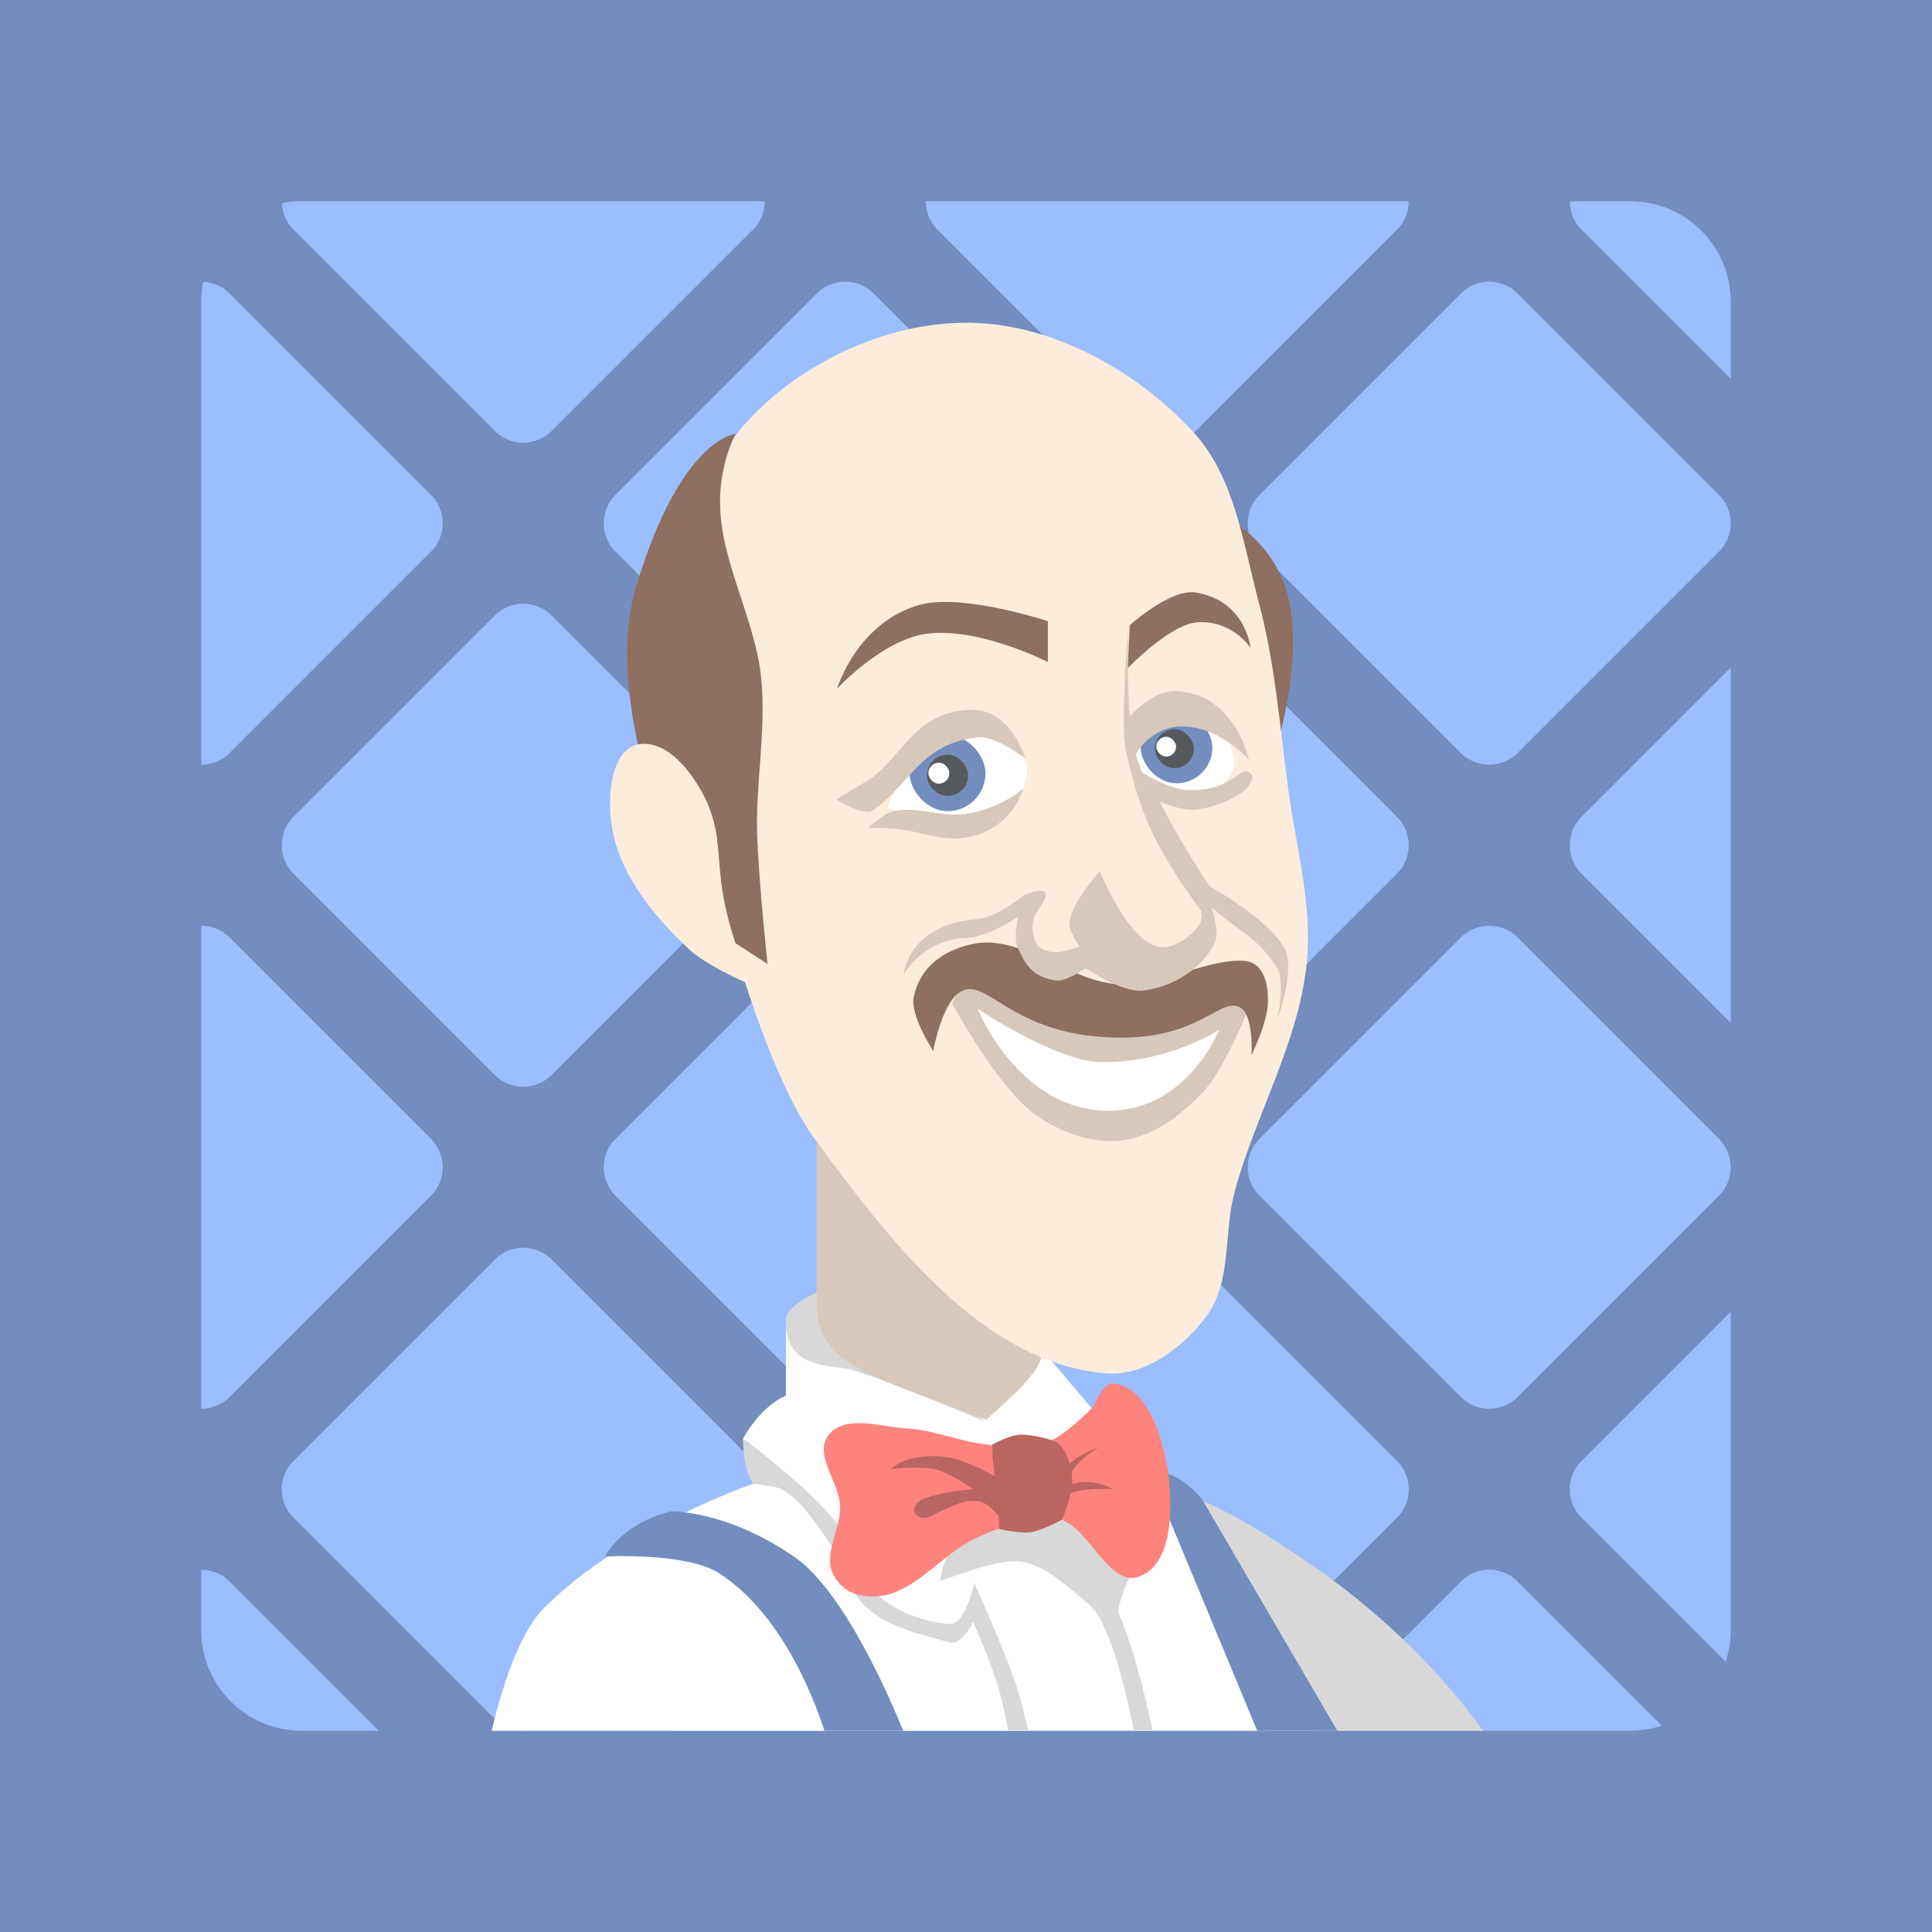 <svg xmlns="http://www.w3.org/2000/svg" viewBox="0 0 192 192">
  <rect width="100%" height="100%"
    style="fill:#728dbe;stroke:none;opacity:1;stroke-linecap:round;stroke-linejoin:round;isolation:isolate" />
  <path
    d="M30 20c-.682 0-1.346.07-1.988.2a4 4 0 0 0 1.16 2.628l20 20a4 4 0 0 0 5.656 0l20-20A4 4 0 0 0 75.996 20H30zm62.004 0a4 4 0 0 0 1.168 2.828l20 20a4 4 0 0 0 5.656 0l20-20A4 4 0 0 0 139.996 20H92.004zm64 0a4 4 0 0 0 1.168 2.828L172 37.656V30c0-5.54-4.46-10-10-10h-5.996zM83.94 28a4 4 0 0 0-2.77 1.172l-20 20a4 4 0 0 0 0 5.656l20 20a4 4 0 0 0 5.657 0l20-20a4 4 0 0 0 0-5.656l-20-20A4 4 0 0 0 83.941 28zm64 0a4 4 0 0 0-2.77 1.172l-20 20a4 4 0 0 0 0 5.656l20 20a4 4 0 0 0 5.657 0l20-20a4 4 0 0 0 0-5.656l-20-20A4 4 0 0 0 147.941 28zM20.2 28.008C20.07 28.652 20 29.317 20 30v45.996a4 4 0 0 0 2.828-1.168l20-20a4 4 0 0 0 0-5.656l-20-20a4 4 0 0 0-2.629-1.164zM51.941 60a4 4 0 0 0-2.77 1.172l-20 20a4 4 0 0 0 0 5.656l20 20a4 4 0 0 0 5.657 0l20-20a4 4 0 0 0 0-5.656l-20-20A4 4 0 0 0 51.941 60zm64 0a4 4 0 0 0-2.77 1.172l-20 20a4 4 0 0 0 0 5.656l20 20a4 4 0 0 0 5.657 0l20-20a4 4 0 0 0 0-5.656l-20-20A4 4 0 0 0 115.941 60zM172 66.344l-14.828 14.828a4 4 0 0 0 0 5.656L172 101.656V66.344zM83.941 92a4 4 0 0 0-2.77 1.172l-20 20a4 4 0 0 0 0 5.656l20 20a4 4 0 0 0 5.657 0l20-20a4 4 0 0 0 0-5.656l-20-20A4 4 0 0 0 83.941 92zm64 0a4 4 0 0 0-2.77 1.172l-20 20a4 4 0 0 0 0 5.656l20 20a4 4 0 0 0 5.657 0l20-20a4 4 0 0 0 0-5.656l-20-20A4 4 0 0 0 147.941 92zM20 92.002v47.994a4 4 0 0 0 2.828-1.168l20-20a4 4 0 0 0 0-5.656l-20-20A4 4 0 0 0 20 92.002zM51.941 124a4 4 0 0 0-2.77 1.172l-20 20a4 4 0 0 0 0 5.656l20 20a4 4 0 0 0 5.657 0l20-20a4 4 0 0 0 0-5.656l-20-20A4 4 0 0 0 51.941 124zm64 0a4 4 0 0 0-2.77 1.172l-20 20a4 4 0 0 0 0 5.656l20 20a4 4 0 0 0 5.657 0l20-20a4 4 0 0 0 0-5.656l-20-20a4 4 0 0 0-2.887-1.172zM172 130.344l-14.828 14.828a4 4 0 0 0 0 5.656l14.32 14.32c.326-.99.508-2.046.508-3.148v-31.656zM83.941 156a4 4 0 0 0-2.77 1.172L66.345 172h35.312l-14.828-14.828A4 4 0 0 0 83.941 156zm64 0a4 4 0 0 0-2.77 1.172L130.345 172H162c1.102 0 2.159-.182 3.148-.508l-14.32-14.32a4 4 0 0 0-2.887-1.172zM20 156.002V162c0 5.54 4.46 10 10 10h7.656l-14.828-14.828a4 4 0 0 0-2.828-1.17z"
    style="color:#000;font-style:normal;font-variant:normal;font-weight:400;font-stretch:normal;font-size:medium;line-height:normal;font-family:sans-serif;font-variant-ligatures:normal;font-variant-position:normal;font-variant-caps:normal;font-variant-numeric:normal;font-variant-alternates:normal;font-feature-settings:normal;text-indent:0;text-align:start;text-decoration:none;text-decoration-line:none;text-decoration-style:solid;text-decoration-color:#000;letter-spacing:normal;word-spacing:normal;text-transform:none;writing-mode:lr-tb;direction:ltr;text-orientation:mixed;dominant-baseline:auto;baseline-shift:baseline;text-anchor:start;white-space:normal;shape-padding:0;clip-rule:nonzero;display:inline;overflow:visible;visibility:visible;opacity:1;isolation:auto;mix-blend-mode:normal;color-interpolation:sRGB;color-interpolation-filters:linearRGB;solid-color:#000;solid-opacity:1;vector-effect:none;fill:#9abeff;fill-opacity:1;fill-rule:nonzero;stroke:none;stroke-width:8;stroke-linecap:round;stroke-linejoin:round;stroke-miterlimit:4;stroke-dasharray:none;stroke-dashoffset:0;stroke-opacity:1;color-rendering:auto;image-rendering:auto;shape-rendering:auto;text-rendering:auto;enable-background:accumulate" />
  <path
    d="M78.102 131.186v7.525s-2.275.755-4.272 4.271c.677 1.018 1.018 4.475 1.018 4.475s-12.705 4.303-20.772 12.328c-2.599 2.586-4.336 8.517-5.217 12.215h81.684l-13.62-23.865-4.17-3.164-9.634-11.344z"
    style="opacity:1;fill:#fff;stroke:none;stroke-width:1px;stroke-linecap:butt;stroke-linejoin:miter;stroke-opacity:1" />
  <path
    d="M66.71 150.203s-4.357.763-6.608 4.475c0 0 8.08-.411 11.289 1.627 6.14 3.899 9.37 12.093 10.545 15.695h7.82c-1.08-2.677-5.732-13.72-10.738-17.22-6.738-4.71-12.307-4.577-12.307-4.577z"
    style="fill:#728dbe;stroke:none;stroke-width:1px;stroke-linecap:butt;stroke-linejoin:miter;stroke-opacity:1" />
  <path
    d="m118.678 148.88 7.867 23.12h20.834c-2.363-3.336-7.855-10.165-17.21-16.61-8.398-5.786-11.491-6.51-11.491-6.51z"
    style="fill:#d8d8d8;stroke:none;stroke-width:1px;stroke-linecap:butt;stroke-linejoin:miter;stroke-opacity:1" />
  <path d="M114.203 146.135 124.941 172h7.965l-13.515-23.12s-1.245-1.371-2.442-2.032-2.746-.713-2.746-.713z"
    style="fill:#728dbe;stroke:none;stroke-width:1px;stroke-linecap:butt;stroke-linejoin:miter;stroke-opacity:1" />
  <path
    d="M103.459 150.467c-1.904-.048-4.294.156-6.238 1.16-3.749 1.936-3.764 5.492-3.764 5.492s2.803-1.04 4.272-1.424c1.35-.353 2.81-.727 4.17-.406 2.104.498 3.82 2.085 5.492 3.457.685.563 1.404 1.153 1.83 1.932 1.524 2.792 2.67 7.328 3.465 11.322h1.867c-.84-3.928-1.995-8.484-3.4-11.729-.004-.731.273-1.443.507-2.136.214-.633.815-1.83.815-1.83l-5.696-5.49s-1.416-.3-3.32-.348z"
    style="fill:#d8d8d8;stroke:none;stroke-width:1px;stroke-linecap:butt;stroke-linejoin:miter;stroke-opacity:1" />
  <path
    d="M73.83 142.982c.093 1.497.019 2.756 1.018 4.475 1.097.169 2.205.189 2.949.611 1.794 1.02 2.943 2.917 4.17 4.577 1.662 2.248 2.156 5.39 4.27 7.22 2.216 1.921 5.327 2.573 8.136 3.356 1.223.34 2.338-2.035 2.338-2.035s1.898 4.243 2.644 7.017c.282 1.046.573 2.393.852 3.797h1.963c-.321-1.445-.656-2.829-.984-3.898-1.139-3.707-4.372-10.78-4.372-10.78s-.862 4.148-2.441 4.069c-2.072-.105-5.135-1.083-7.018-2.746-1.733-1.532-1.954-4.224-3.304-6.102-1.408-1.957-3.098-3.725-4.932-5.29-1.532-1.305-4.152-3.582-5.289-4.27z"
    style="fill:#d8d8d8;stroke:none;stroke-width:1px;stroke-linecap:butt;stroke-linejoin:miter;stroke-opacity:1" />
  <path
    d="M83.492 149.797c-.048-2.531-2.71-5.251-1.12-7.22 1.646-2.038 5.218-.761 7.831-.61 2.828.162 5.513 1.453 8.34 1.626 1.933.119 3.99.293 5.796-.407 1.733-.67 4.373-3.457 4.373-3.457s.868-2.293 1.83-2.237c3.38.193 4.983 5.195 5.492 8.542.555 3.65.576 9.58-2.95 10.678-2.871.894-4.785-4.709-7.626-5.695-1.09-.378-1.61-.201-2.746 0a22.009 22.009 0 0 0-6.102 2.034c-3.228 1.641-5.941 5.44-9.56 5.593-1.928.082-3.396-.516-4.27-2.237-.957-1.883.751-4.5.712-6.61z"
    style="fill:#ff837d;stroke:none;stroke-width:1px;stroke-linecap:butt;stroke-linejoin:miter;stroke-opacity:1;opacity:1" />
  <path
    d="M99.296 151.95s-.093-2.986-.347-4.594c-.389-2.46-.34-3.785-.34-3.785s1.797-1.052 2.984-.995c2.128.102 3.56.814 3.56.814s1.329 1.15 1.399 3.763c.036 1.372-.993 3.864-.993 3.864s-1.905 1.013-2.949 1.22c-1.13.225-3.314-.287-3.314-.287z"
    style="fill:#ba6561;stroke:none;stroke-width:1px;stroke-linecap:butt;stroke-linejoin:miter;stroke-opacity:1" />
  <path
    d="M88.592 145.978s1.36-1.58 5.178-1.222c2.118.199 5.141 1.977 5.141 1.977l7.227-.935s.223-.932 3.092-1.977c-2.542 1.57-2.768 2.625-2.768 2.625l.107 1.078s1.617-.784 4.063.468c-3.732-.189-4.782.647-4.782.647l-6.615 2.013s-1.112-1.41-2.05-1.474c-1.256-.086-1.728.026-4.854 1.582-.573.285-1.557-.08-1.51-.719.08-1.087 1.782-1.361 2.84-1.618 1.108-.268 3.057-.431 3.057-.431s-2.111-1.488-3.632-1.942c-1.324-.395-4.494-.072-4.494-.072z"
    style="fill:#ba6561;stroke:none;stroke-width:1px;stroke-linecap:butt;stroke-linejoin:miter;stroke-opacity:1" />
  <path
    d="M78.102 131.186c.016-1.749 4.17-3.186 4.17-3.186l15.559 13.254S86.237 136.331 84 136c-2.51-.371-5.939-.344-5.898-4.814z"
    style="fill:#d8d8d8;stroke:none;stroke-width:1px;stroke-linecap:butt;stroke-linejoin:miter;stroke-opacity:1" />
  <path d="M81.153 111.966v17.39c0 6.245 4.873 7.135 16.87 11.737 3.78-3.452 5.91-5.15 5.91-8.483v-18.712Z"
    style="fill:#d6c8ba;stroke:none;stroke-width:1px;stroke-linecap:butt;stroke-linejoin:miter;stroke-opacity:1" />
  <path d="M120.61 50.847s6.42 2.24 7.627 9.56c1.208 7.32-2.237 16.576-2.237 16.576Z"
    style="fill:#8e6f60;stroke:none;stroke-width:1px;stroke-linecap:butt;stroke-linejoin:miter;stroke-opacity:1" />
  <path
    d="M71.478 88.882s4.342 17.296 9.492 24.306c7.349 10.004 16.673 22.364 29.051 23.298 3.813.288 7.663-2.67 9.923-5.753 2.47-3.367 1.65-8.192 2.733-12.224 2.072-7.717 6.403-14.916 7.19-22.867.577-5.806-1.103-11.619-1.869-17.402-.809-6.11-1.29-12.31-2.876-18.265-1.558-5.85-2.391-12.498-6.472-16.97-5.578-6.114-14.017-10.824-22.292-10.931-8.28-.107-17.166 4.09-22.58 10.355-5.028 5.82-6.032 14.47-6.471 22.148-.47 8.207 4.17 24.305 4.17 24.305z"
    style="fill:#fcecdc;stroke:none;stroke-width:1px;stroke-linecap:butt;stroke-linejoin:miter;stroke-opacity:1" />
  <path
    d="M76.271 95.797s-.823-7.807-1.017-12.509c-.216-5.251.901-10.53.407-15.763-.6-6.354-4.524-12.345-4.068-18.711.25-3.49 1.526-5.695 1.526-5.695s-5.422.348-9.865 15.05c-1.51 4.998-.964 10.551.102 15.662 1.53 7.328 8.847 19.322 8.847 19.322z"
    style="fill:#8e6f60;stroke:none;stroke-width:1px;stroke-linecap:butt;stroke-linejoin:miter;stroke-opacity:1" />
  <path
    d="M74.746 97.932s-.429-.835-.987-2.282A39.198 39.198 0 0 1 72 89.695c-.515-2.448-.54-5.296-.844-7.023a13.53 13.53 0 0 0-.987-3.147s-2.63-5.839-6.406-5.593c-3.332.217-3.613 6.268-2.644 9.661 1.21 4.241 4.27 7.906 7.525 10.882 1.725 1.577 6.102 3.457 6.102 3.457z"
    style="fill:#fcecdc;stroke:none;stroke-width:1px;stroke-linecap:butt;stroke-linejoin:miter;stroke-opacity:1" />
  <path
    d="M94.632 99.74s4.578 8.509 8.414 11.146c2.425 1.668 5.565 2.817 8.485 2.445 3.038-.386 5.787-2.467 7.91-4.674 2.38-2.473 4.89-9.06 4.89-9.06l-12.368 1.654-16.18-4.027z"
    style="fill:#d6c8ba;stroke:none;stroke-width:1px;stroke-linecap:butt;stroke-linejoin:miter;stroke-opacity:1" />
  <path
    d="M92.746 104.44s-2.345-3.526-1.932-5.39c.704-3.181 3.127-4.567 5.593-5.186 5.064-1.27 9.932 3.901 15.152 3.967 4.144.051 8.468-2.583 12.102-2.34 1.642.11 2.449 1.824 2.339 4.272-.09 2.002-1.627 5.084-1.627 5.084s.268-4.081-1.22-4.78c-1.893-.886-3.97 2.995-11.492 3.052-11.094.083-13.416-6.096-16.17-4.577-1.898 1.048-2.745 5.899-2.745 5.899zM83.186 68.44s1.984-6.613 8.238-8.338c4.217-1.164 12.712 1.627 12.712 1.627v4.068s-6.54-3.376-11.797-2.848c-4.513.454-9.153 5.492-9.153 5.492zM112.271 62.136l-.198 4.27s4.25-4.448 7.012-4.575c3.432-.16 5.186 2.542 5.186 2.542s-.446-4.713-5.491-5.492c-2.472-.381-6.509 3.255-6.509 3.255z"
    style="fill:#8e6f60;stroke:none;stroke-width:1px;stroke-linecap:butt;stroke-linejoin:miter;stroke-opacity:1" />
  <path
    d="M88.233 80.253s1.82-6.783 7.622-7.766c3.169.245 6.63 1.633 6.184 4.674-.466 3.178-4.195 4.536-6.4 4.962-2.51.431-7.406-1.87-7.406-1.87z"
    style="fill:#fff;stroke:none;stroke-width:1px;stroke-linecap:butt;stroke-linejoin:miter;stroke-opacity:1" />
  <rect width="7.55" height="7.55" x="90.39" y="73.062" ry="3.775"
    style="opacity:1;vector-effect:none;fill:#728dbe;fill-opacity:1;fill-rule:evenodd;stroke:none;paint-order:stroke fill markers" />
  <path
    d="M96.574 70.545c3.885-.072 5.321 4.818 5.321 4.818s-2.976-2.252-4.674-2.085c-5.773.567-6.798 4.765-10.499 7.263-.92.62-3.595-1.079-3.595-1.079s1.545-1.02 2.589-1.582c3.898-2.1 4.78-7.222 10.858-7.335zM86.291 82.267s1.408-1.32 2.301-1.582c2.324-.684 4.862.536 7.263.215 3.515-.47 5.825-2.516 5.825-2.516s-.92 3.875-5.466 4.817c-2.457.51-4.975-.682-7.478-.862-.813-.06-2.445-.072-2.445-.072z"
    style="fill:#d6c8ba;stroke:none;stroke-width:1px;stroke-linecap:butt;stroke-linejoin:miter;stroke-opacity:1" />
  <path
    d="M112.106 62.42s-.787 9.627-.215 12.152c1.278 5.648 2.418 9.034 7.334 15.748 1.052 1.436-1.96 3.891-3.739 3.812-3.25-.146-6.184-7.55-6.184-7.55s-2.905 3.182-3.02 5.177c-.049.835 1.006 2.3 1.006 2.3s-2.67 1.204-3.955.073c-.603-.531-.778-1.5-.719-2.301.061-.824.671-1.512 1.079-2.23 1.108-1.95-1.942-.647-1.942-.647s-2.656 2.224-4.602 2.373c-6.906.528-7.334 5.465-7.334 5.465s2.006-3.527 6.4-3.595c1.793-.028 4.961-2.086 4.961-2.086s-.464 2.047-.072 2.949c.678 1.557 1.346 3.027 3.811 3.38 1.054.15 2.949-1.223 2.949-1.223s3.605 2.41 5.609 2.23c2.927-.265 6.042-2.145 7.262-4.819.514-1.125-.36-3.523-.36-3.523 2.092 2.077 4.74 2.992 6.688 6.328.553 1.482-.071 4.746-.071 4.746s1.79-4.94.647-6.975c-1.661-2.956-7.407-6.113-7.407-6.113s-5.406-7.848-7.55-14.382c-.804-2.45-.576-11.29-.576-11.29z"
    style="fill:#d6c8ba;stroke:none;stroke-width:1px;stroke-linecap:butt;stroke-linejoin:miter;stroke-opacity:1" />
  <path
    d="M97.15 100.244s4.053 10.13 13.015 10.14c7.847.007 11.002-8.055 11.002-8.055s-4.775 3.212-11.577 3.236c-4.51.016-12.44-5.321-12.44-5.321zM120.088 79.03s2.189-1.435 2.517-2.732c.371-1.465-.982-3.723-2.157-4.674-1.455-1.178-4.818-.79-4.818-.79l-2.805 4.026 1.08 3.164 3.666 1.222z"
    style="fill:#fff;stroke:none;stroke-width:1px;stroke-linecap:butt;stroke-linejoin:miter;stroke-opacity:1" />
  <rect width="7.119" height="7.119" x="113.365" y="70.725" ry="3.56"
    style="opacity:1;vector-effect:none;fill:#728dbe;fill-opacity:1;fill-rule:evenodd;stroke:none;stroke-width:.943;paint-order:stroke fill markers" />
  <path
    d="M112.83 75.013s1.492-2.806 4.598-2.814c3.853-.01 6.687 3.308 6.687 3.308s-1.322-6.475-7.119-6.831c-2.693-.166-5.102 2.957-5.102 2.957l.288 2.876zM113.113 76.514s2.954 1.983 5.034 2.013c2.869.042 3.916-.873 5.321-1.797.272-.18.793-.006.935.287.201.417-.201.944-.504 1.295-.804.931-3.37 2.071-5.32 2.157-1.78.078-5.034-1.51-5.034-1.51z"
    style="fill:#d6c8ba;stroke:none;stroke-width:1px;stroke-linecap:butt;stroke-linejoin:miter;stroke-opacity:1" />
  <rect width="4.099" height="4.099" x="92.116" y="75.004" ry="2.049"
    style="opacity:1;vector-effect:none;fill:#56595b;fill-opacity:1;fill-rule:evenodd;stroke:none;paint-order:stroke fill markers" />
  <rect width="2.085" height="2.085" x="92.259" y="75.795" ry="1.043"
    style="opacity:1;vector-effect:none;fill:#fff;fill-opacity:1;fill-rule:evenodd;stroke:none;paint-order:stroke fill markers" />
  <rect width="3.865" height="3.865" x="114.776" y="72.475" ry="1.932"
    style="opacity:1;vector-effect:none;fill:#56595b;fill-opacity:1;fill-rule:evenodd;stroke:none;stroke-width:.943;paint-order:stroke fill markers" />
  <rect width="1.966" height="1.966" x="114.912" y="73.221" ry=".983"
    style="opacity:1;vector-effect:none;fill:#fff;fill-opacity:1;fill-rule:evenodd;stroke:none;stroke-width:.943;paint-order:stroke fill markers" />
</svg>
